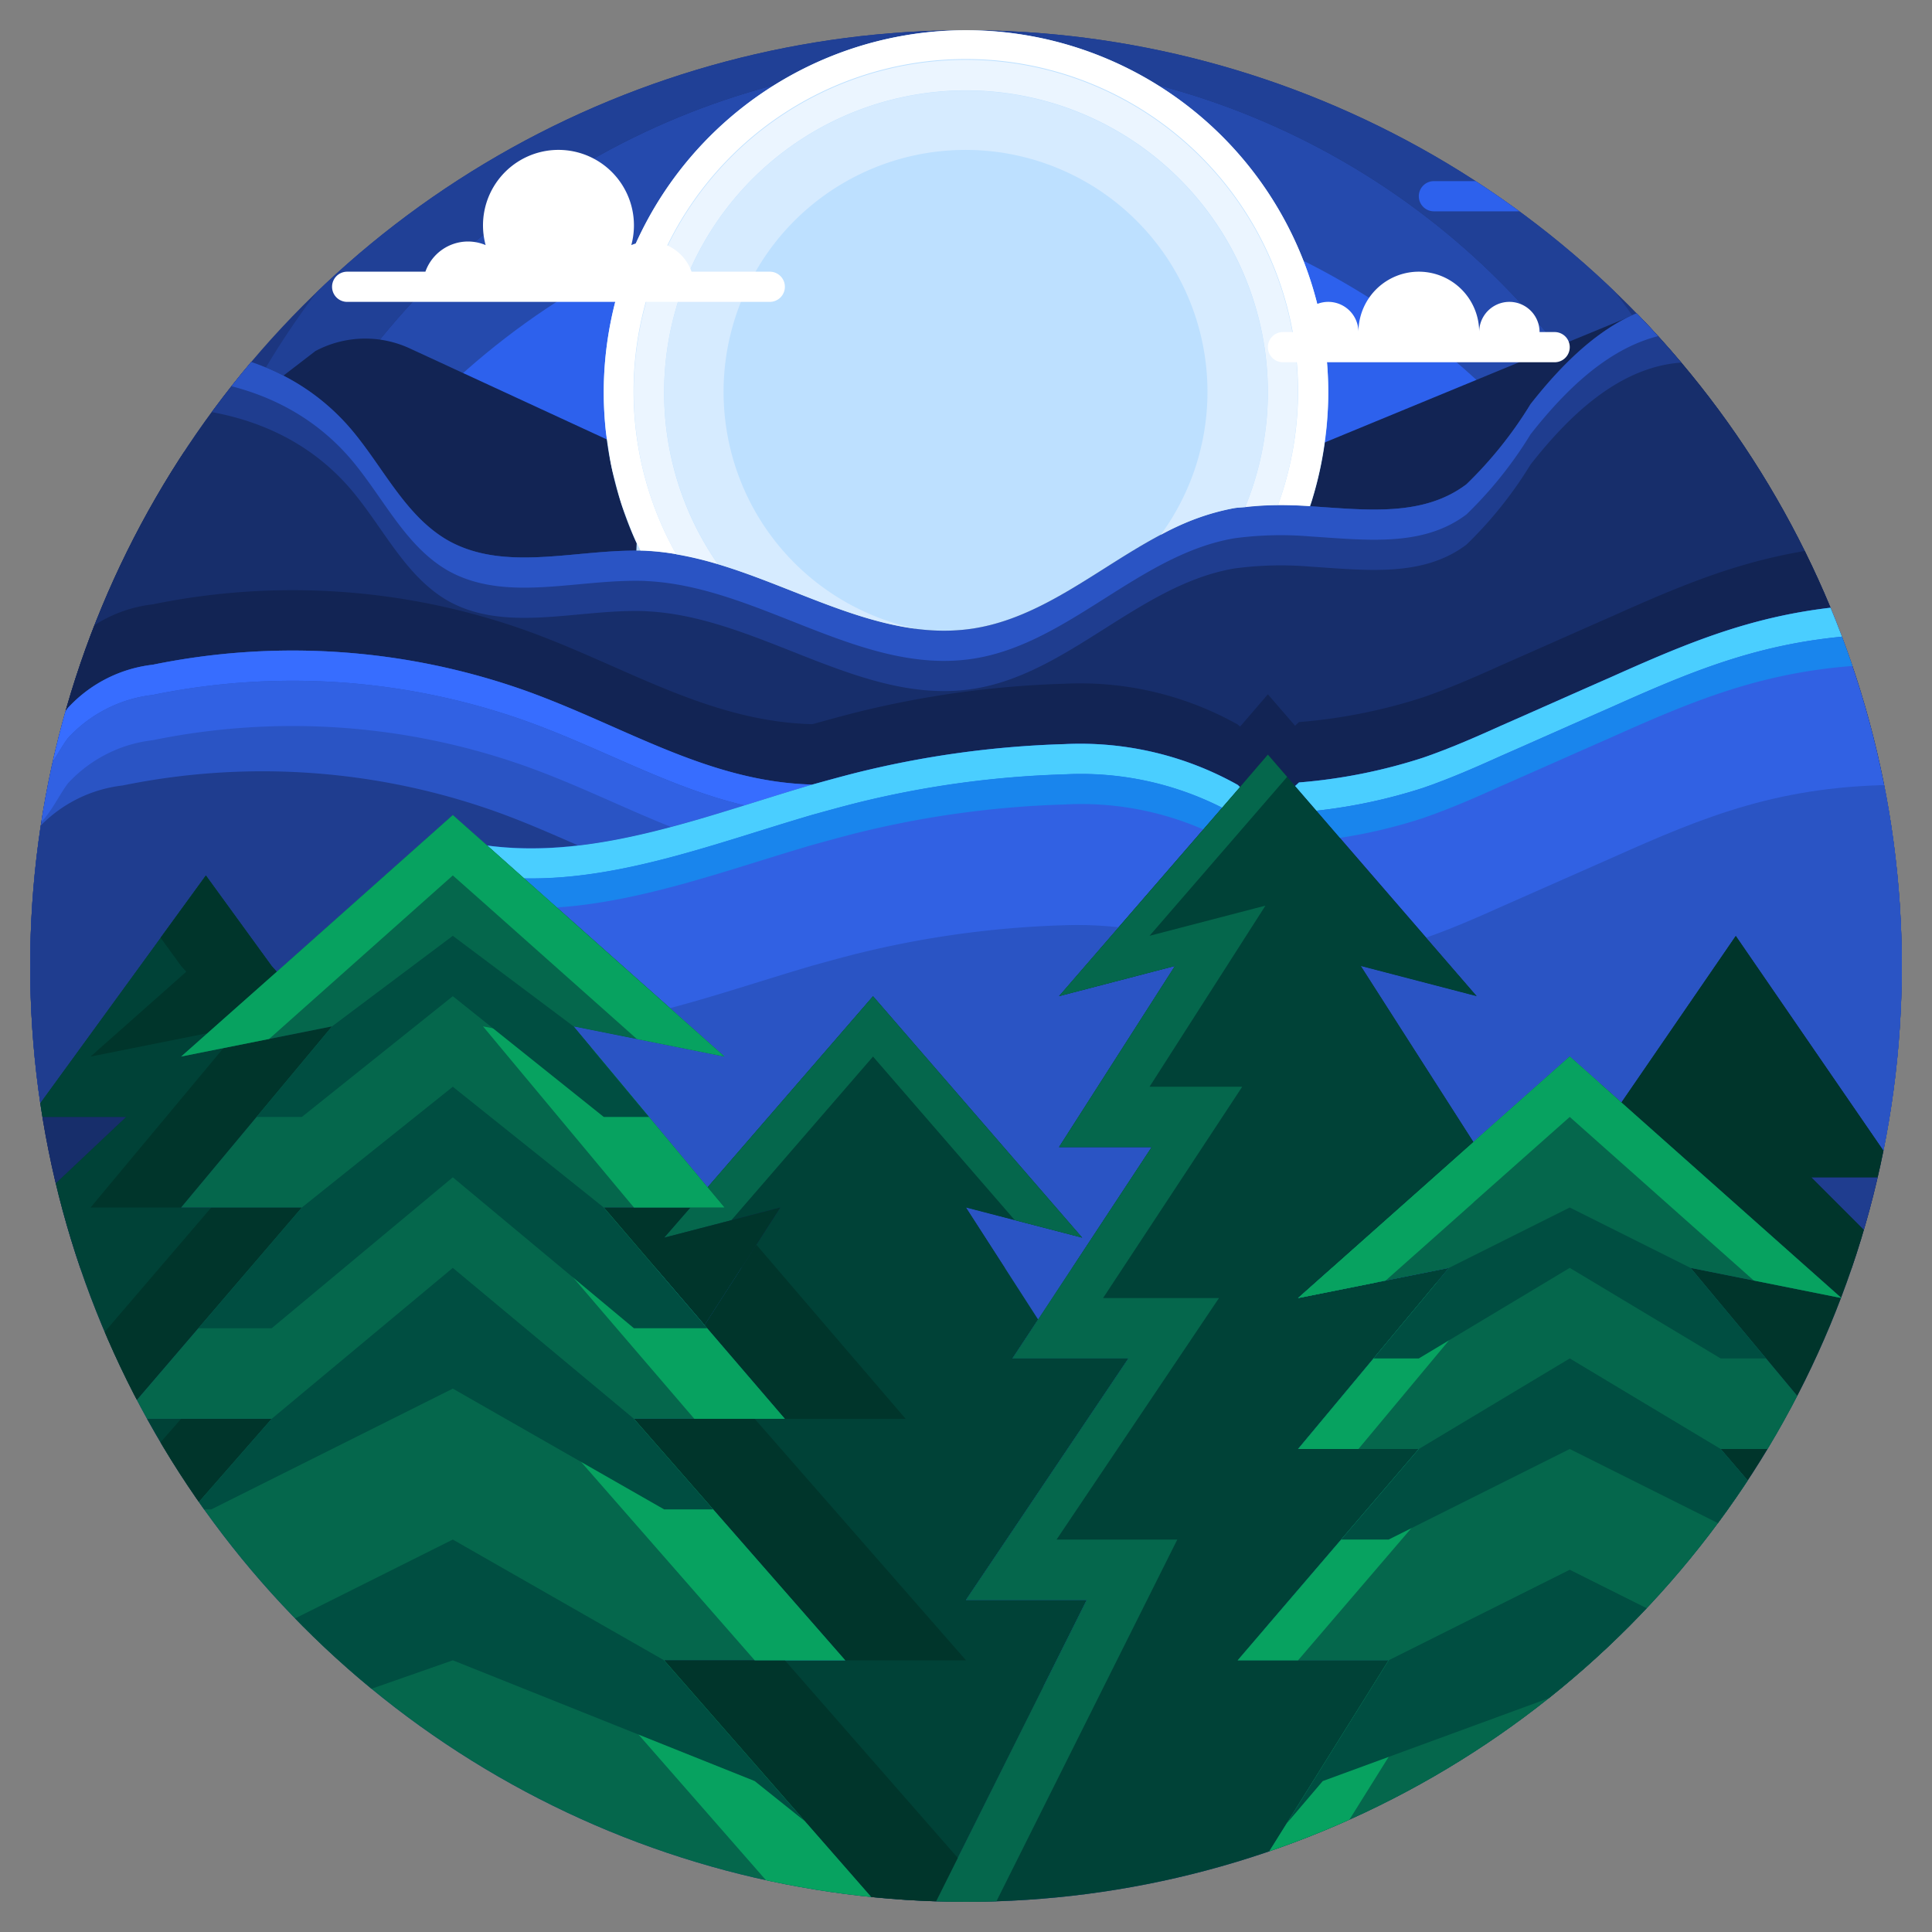 <svg height="512" viewBox="0 0 64 64" width="512" xmlns="http://www.w3.org/2000/svg" xmlns:xlink="http://www.w3.org/1999/xlink"><rect x="0" y="0" width="64" height="64" fill="#808080" stroke="none"/><clipPath id="clip-path"><circle cx="32" cy="32" r="31"/></clipPath><g clip-path="url(#clip-path)"><path d="m1 1h62v62h-62z" fill="#1c3680"/><circle cx="32" cy="27" fill="#254aad" r="25"/><circle cx="32" cy="31" fill="#2d61ed" r="25"/><path d="m5 26a26.881 26.881 0 0 0 3.289 12.923 24.96 24.96 0 0 1 -1.289-7.923c0-.674.034-1.339.087-2-.053-.661-.087-1.326-.087-2a25 25 0 0 1 50 0c0 .674-.034 1.339-.087 2 .053.661.087 1.326.087 2a24.96 24.96 0 0 1 -1.289 7.923 27.01 27.01 0 0 0 -13.511-37.923h-20.4a27 27 0 0 0 -16.8 25z" fill="#204096"/><path d="m61.5 6h-2.592a1.5 1.5 0 0 0 -1.408-1 1.512 1.512 0 0 0 -.587.119 2.5 2.5 0 1 0 -4.826 0 1.512 1.512 0 0 0 -.587-.119 1.5 1.5 0 0 0 -1.408 1h-2.592a.5.5 0 0 0 0 1h14a.5.5 0 0 0 0-1z" fill="#2d61ed"/><path d="m12.5 4h-.5a1 1 0 0 0 -2 0 2 2 0 0 0 -4 0 1 1 0 0 0 -2 0h-.5a.5.5 0 0 0 0 1h9a.5.5 0 0 0 0-1z" fill="#204096"/><path d="m1 18.9 9.445-7.269a3.509 3.509 0 0 1 3.141-.084l8.414 3.887 8.851-3.066a3.483 3.483 0 0 1 2.3 0l8.849 3.066 12.522-5.165a3.5 3.5 0 0 1 2.921.105l5.557 2.75v28.876h-62z" fill="#122454"/><path d="m43.4 16.77c1.87.12 3.74.36 5.18-.73a13.412 13.412 0 0 0 2.12-2.65c1.35-1.72 3.11-3.39 5.3-3.39h7v10c-4 0-6.48 1.02-9.61 2.42-1.23.54-2.46 1.09-3.69 1.63-.84.38-1.69.75-2.56 1.05a17.938 17.938 0 0 1 -4.11.82l-.13.12-.9-1.04-.92 1.07-.08-.07a10.668 10.668 0 0 0 -5.74-1.35 32.5 32.5 0 0 0 -6.94.96c-.47.12-.94.25-1.41.38-3.47-.09-6.25-1.95-9.53-3.12a23.064 23.064 0 0 0 -12.32-.85 4.522 4.522 0 0 0 -2.81 1.43c-.37.49-.69 1.29-1.25 1.55v-13c4-1 8.06-.73 10.58 2.16 1.1 1.27 1.83 2.94 3.29 3.76 1.84 1.01 4.09.31 6.21.32.12 0 .24 0 .36.01 3.73.19 7.1 3.14 10.8 2.57 3.16-.49 5.5-3.46 8.66-3.99a11.555 11.555 0 0 1 2.5-.06z" fill="#172e6b"/><path d="m56 10c-2.19 0-3.95 1.67-5.3 3.39a13.412 13.412 0 0 1 -2.12 2.65c-1.44 1.09-3.31.85-5.18.73a11.555 11.555 0 0 0 -2.5.06c-3.16.53-5.5 3.5-8.66 3.99-3.7.57-7.07-2.38-10.8-2.57-.12-.01-.24-.01-.36-.01-2.12-.01-4.37.69-6.21-.32-1.46-.82-2.19-2.49-3.29-3.76-2.52-2.89-6.58-3.16-10.58-2.16v2c4-1 8.06-.73 10.58 2.16 1.1 1.27 1.83 2.94 3.29 3.76 1.84 1.01 4.09.31 6.21.32.12 0 .24 0 .36.01 3.73.19 7.1 3.14 10.8 2.57 3.16-.49 5.5-3.46 8.66-3.99a11.555 11.555 0 0 1 2.5-.06c1.87.12 3.74.36 5.18-.73a13.412 13.412 0 0 0 2.12-2.65c1.35-1.72 3.11-3.39 5.3-3.39h7v-2z" fill="#1f3d8f"/><path d="m56 10c-2.19 0-3.95 1.67-5.3 3.39a13.412 13.412 0 0 1 -2.12 2.65c-1.44 1.09-3.31.85-5.18.73a11.555 11.555 0 0 0 -2.5.06c-3.16.53-5.5 3.5-8.66 3.99-3.7.57-7.07-2.38-10.8-2.57-.12-.01-.24-.01-.36-.01-2.12-.01-4.37.69-6.21-.32-1.46-.82-2.19-2.49-3.29-3.76-2.52-2.89-6.58-3.16-10.58-2.16v1c4-1 8.06-.73 10.58 2.16 1.1 1.27 1.83 2.94 3.29 3.76 1.84 1.01 4.09.31 6.21.32.12 0 .24 0 .36.01 3.73.19 7.1 3.14 10.8 2.57 3.16-.49 5.5-3.46 8.66-3.99a11.555 11.555 0 0 1 2.5-.06c1.87.12 3.74.36 5.18-.73a13.412 13.412 0 0 0 2.12-2.65c1.35-1.72 3.11-3.39 5.3-3.39h7v-1z" fill="#2a54c4"/><path d="m49.7 22.05c-.84.38-1.69.75-2.56 1.05a17.938 17.938 0 0 1 -4.11.82l-.13.12-.9-1.04-.92 1.07-.08-.07a10.668 10.668 0 0 0 -5.74-1.35 32.5 32.5 0 0 0 -6.94.96c-.47.12-.94.25-1.41.38-3.47-.09-6.25-1.95-9.53-3.12a23.064 23.064 0 0 0 -12.32-.85 4.522 4.522 0 0 0 -2.81 1.43c-.37.49-.69 1.29-1.25 1.55v2c.56-.26.88-1.06 1.25-1.55a4.522 4.522 0 0 1 2.81-1.43 23.064 23.064 0 0 1 12.32.85c3.28 1.17 6.06 3.03 9.53 3.12.47-.13.94-.26 1.41-.38a32.5 32.5 0 0 1 6.94-.96 10.668 10.668 0 0 1 5.74 1.35l.08.07.92-1.07.9 1.04.13-.12a17.938 17.938 0 0 0 4.11-.82c.87-.3 1.72-.67 2.56-1.05 1.23-.54 2.46-1.09 3.69-1.63 3.13-1.4 5.61-2.42 9.61-2.42v-2c-4 0-6.48 1.02-9.61 2.42-1.23.54-2.46 1.09-3.69 1.63z" fill="#122454"/><path d="m15 27-5.83 5.19-.17-.19-2.18-3-5.82 8v-12c.56-.26.88-1.06 1.25-1.55a4.522 4.522 0 0 1 2.81-1.43 23.064 23.064 0 0 1 12.32.85c3.28 1.17 6.06 3.03 9.53 3.12-3.55 1.04-7.17 2.5-10.77 2.02z" fill="#2a54c4"/><path d="m6.82 29 2.18 3 .17.19 5.83-5.19 1.14 1.01a12.119 12.119 0 0 0 3-.008c-.9-.395-1.8-.792-2.757-1.132a23.064 23.064 0 0 0 -12.32-.85 4.522 4.522 0 0 0 -2.81 1.43c-.085.112-.167.243-.25.378v9.172z" fill="#1f3d8f"/><path d="m2.25 24.45a4.522 4.522 0 0 1 2.81-1.43 23.064 23.064 0 0 1 12.32.85c2.542.907 4.787 2.219 7.283 2.809.751-.234 1.5-.47 2.247-.689-3.47-.09-6.25-1.95-9.53-3.12a23.064 23.064 0 0 0 -12.32-.85 4.522 4.522 0 0 0 -2.81 1.43c-.37.49-.69 1.29-1.25 1.55v1c.56-.26.88-1.06 1.25-1.55z" fill="#376dff"/><path d="m2.25 25.95a4.522 4.522 0 0 1 2.81-1.43 23.064 23.064 0 0 1 12.32.85c1.692.6 3.252 1.387 4.841 2.02.816-.217 1.63-.458 2.442-.711-2.5-.59-4.741-1.9-7.283-2.809a23.064 23.064 0 0 0 -12.32-.85 4.522 4.522 0 0 0 -2.81 1.43c-.37.49-.69 1.29-1.25 1.55v1.5c.56-.26.88-1.06 1.25-1.55z" fill="#3161e3"/><path d="m4.18 37-3.18 3v-3z" fill="#172e6b"/><path d="m26.91 25.99c.47-.13.94-.26 1.41-.38a32.5 32.5 0 0 1 6.94-.96 10.668 10.668 0 0 1 5.74 1.35l.08.07-6 6.93 3.84-1-3.84 6h3.07l-3.76 5.71-2.39-3.71 3.85 1-6.93-8-5.48 6.33-4.44-5.33 5 1-7.86-6.99c3.6.48 7.22-.98 10.77-2.02z" fill="#3161e3"/><path d="m63 20v19l-5.5-8-3.79 5.52-1.71-1.52-3.19 2.83-3.73-5.83 3.84 1-6.02-6.96.13-.12a17.938 17.938 0 0 0 4.11-.82c.87-.3 1.72-.67 2.56-1.05 1.23-.54 2.46-1.09 3.69-1.63 3.13-1.4 5.61-2.42 9.61-2.42z" fill="#3161e3"/><path d="m35.08 33 1.976-2.282a12.383 12.383 0 0 0 -1.8-.068 32.5 32.5 0 0 0 -6.94.96c-.47.12-.94.25-1.41.38-1.56.457-3.134.988-4.713 1.407l1.807 1.603-4.937-.987c-.016 0-.032 0-.047.006l4.424 5.311 5.48-6.33 6.93 8-3.85-1 2.39 3.71 3.6-5.468.16-.242h-3.07l3.84-6z" fill="#2a54c4"/><path d="m53.39 28.42c-1.23.54-2.46 1.09-3.69 1.63-.807.365-1.624.717-2.457 1.011l1.677 1.939-3.84-1 3.73 5.83 3.19-2.83 1.71 1.52 3.79-5.52 5.5 8v-13c-4 0-6.48 1.02-9.61 2.42z" fill="#2a54c4"/><path d="m41 26a10.668 10.668 0 0 0 -5.74-1.35 32.5 32.5 0 0 0 -6.94.96c-.47.12-.94.25-1.41.38-3.55 1.04-7.17 2.5-10.77 2.02l1.22 1.09c3.2.064 6.4-1.182 9.55-2.105.47-.13.94-.26 1.41-.38a32.5 32.5 0 0 1 6.94-.96 10.338 10.338 0 0 1 5.227 1.105l.593-.685z" fill="#4aceff"/><path d="m53.39 22.42c-1.23.54-2.46 1.09-3.69 1.63-.84.38-1.69.75-2.56 1.05a17.938 17.938 0 0 1 -4.11.82l-.13.12.706.816a17.66 17.66 0 0 0 3.534-.756c.87-.3 1.72-.67 2.56-1.05 1.23-.54 2.46-1.09 3.69-1.63 3.13-1.4 5.61-2.42 9.61-2.42v-1c-4 0-6.48 1.02-9.61 2.42z" fill="#4aceff"/><path d="m35.26 25.65a32.5 32.5 0 0 0 -6.94.96c-.47.12-.94.25-1.41.38-3.149.923-6.354 2.169-9.55 2.105l1.086.966c2.835-.189 5.671-1.253 8.464-2.071.47-.13.94-.26 1.41-.38a32.5 32.5 0 0 1 6.94-.96 10.122 10.122 0 0 1 4.6.827l.625-.722a10.338 10.338 0 0 0 -5.225-1.105z" fill="#1985ed"/><path d="m49.7 25.05c-.84.38-1.69.75-2.56 1.05a17.66 17.66 0 0 1 -3.534.756l.775.9a17.074 17.074 0 0 0 2.759-.656c.87-.3 1.72-.67 2.56-1.05 1.23-.54 2.46-1.09 3.69-1.63 3.13-1.4 5.61-2.42 9.61-2.42v-1c-4 0-6.48 1.02-9.61 2.42-1.23.54-2.46 1.09-3.69 1.63z" fill="#1985ed"/><path d="m63 39v3l-3-3z" fill="#1f3d8f"/><path d="m44 13a12.1 12.1 0 0 1 -.6 3.77 11.555 11.555 0 0 0 -2.5.06c-3.16.53-5.5 3.5-8.66 3.99-3.7.57-7.07-2.38-10.8-2.57-.12-.01-.24-.01-.36-.01l.01-.24a12 12 0 1 1 22.91-5z" fill="#bde0ff"/><path d="m43.489 16.456c.088-.291.163-.587.229-.887.023-.107.044-.214.064-.322.05-.262.089-.527.122-.795.013-.11.029-.219.039-.33.035-.37.057-.743.057-1.122a12 12 0 0 0 -24 0 12.2 12.2 0 0 0 .069 1.275c.016.146.046.287.066.432.039.27.076.541.133.8.034.162.082.319.123.478.062.242.123.483.2.719.05.153.11.3.166.453.088.236.176.472.279.7.057.129.121.254.183.381.074 0 .147 0 .221.006a8.367 8.367 0 0 1 .961.113 11.006 11.006 0 1 1 19.933-1.625c.349 0 .7.011 1.053.032.018-.056.042-.108.06-.163s.027-.095.042-.145z" fill="#fff"/><path d="m22 13a10 10 0 1 1 19.247 3.8 9.554 9.554 0 0 1 1.087-.065 11 11 0 1 0 -19.934 1.628 11.55 11.55 0 0 1 1.382.328 9.942 9.942 0 0 1 -1.782-5.691z" fill="#ebf5ff"/><path d="m32 3a9.994 9.994 0 0 0 -8.217 15.691c2.215.664 4.351 1.854 6.565 2.136a8.015 8.015 0 1 1 8.1-3.107 8.126 8.126 0 0 1 2.451-.89c.114-.018.232-.015.347-.027a10 10 0 0 0 -9.246-13.803z" fill="#d6ebff"/><path d="m46.87 39.56 1.76-1.56h.29l-.11-.17 3.19-2.83 1.71 1.52 7.29 6.48-5-1 5 6h-4l6 7h-5l5 8h-21-1l5-8h-5l6-7h-4l5-6-5 1z" fill="#05674c"/><path d="m63 63v-8h-5z" fill="#00352b"/><path d="m63 39-5.5-8-3.79 5.52 7.29 6.48-5-1 5 6h-4l6 7v-13l-3-3z" fill="#00352b"/><path d="m37.38 45-5.38 8h4l-5 10h-2l-7-8h6l-7-8h5l-2.66-3.1 2.51-3.9-3.85 1 .87-1h1.13l-.56-.67 5.48-6.33 6.93 8-3.85-1 2.39 3.71-.85 1.29z" fill="#004237"/><path d="m33.615 40.419 2.235.581-6.93-8-5.48 6.33.56.67h-1.13l-.87 1 2.226-.578 4.694-5.422z" fill="#05674c"/><path d="m6 35 5-1-5 6h4l-6 7h5l-7 8h5l-6 8v-23l3.18-3h-3.18l5.82-8 2.18 3 .17.19z" fill="#004237"/><g fill="#00352b"><path d="m6 40 5-6-3.6.72-4.4 5.28z"/><path d="m7 40-6 7h3l6-7z"/><path d="m6.17 32.19-3.17 2.81 3.874-.775 2.296-2.035-.17-.19-2.18-3-1.501 2.063.681.937z"/><path d="m1 63 6-8h-3l-3 4z"/><path d="m1 55h1l7-8h-3l-5 5.714z"/></g><path d="m48.92 33-6.02-6.96-.9-1.04-.92 1.07-6 6.93 3.84-1-3.84 6h3.07l-3.76 5.71-.85 1.29h3.84l-5.38 8h4l-5 10h10l5-8h-5l6-7h-4l5-6-5 1 3.87-3.44 1.76-1.56.18-.17-3.73-5.83z" fill="#004237"/><path d="m35 51 5.38-8h-3.84l.85-1.29 3.76-5.71h-3.07l3.84-6-3.84 1 4.557-5.264-.637-.736-.92 1.07-6 6.93 3.84-1-3.84 6h3.07l-3.76 5.71-.85 1.29h3.84l-5.38 8h4l-5 10h2l6-12z" fill="#05674c"/><path d="m25.85 40-2.51 3.9-3.34-3.9h2.87l-.87 1z" fill="#00352b"/><path d="m29 63-7-8h6l-7-8h5l-2.66-3.1-3.34-3.9h2.87 1.13l-.56-.67-4.44-5.33 5 1-7.86-6.99-1.14-1.01-5.83 5.19-3.17 2.81 5-1-5 6h4l-6 7h5l-7 8h5l-6 8z" fill="#05674c"/><path d="m28 55h4l-7-8h-4z" fill="#00352b"/><path d="m22 55 7 8h2l.727-1.455-5.727-6.545z" fill="#00352b"/><path d="m26 47h4l-2.66-3.1-2.284-2.667-1.716 2.667z" fill="#00352b"/><path d="m57 48h4l-5-6-4-2-4 2-5 6h4l5-3z" fill="#05674c"/><path d="m58 55h5l-6-7-5-3-5 3-6 7h5l6-3z" fill="#05674c"/><path d="m52 52-6 3-5 8h1 21l-5-8z" fill="#05674c"/><path d="m53.71 36.52-1.71-1.52-3.19 2.83.002.003-1.939 1.725-.003.002-3.87 3.44 5-1 4-2 4 2 5 1z" fill="#05674c"/><path d="m47.6 42.48-4.6 5.52h2l5-6z" fill="#07a260"/><path d="m47 48-6 7h2l6-7z" fill="#07a260"/><path d="m46 55-5 8h1 1l5-8z" fill="#07a260"/><path d="m48.873 39.558 1.939-1.725-.002-.003 2.189-1.942-.999-.888-3.19 2.83.002.003-1.939 1.725-.003.002-3.87 3.44 2.581-.516 3.289-2.924z" fill="#07a260"/><path d="m52 42 5 3h1.5l-2.5-3-4-2-4 2-2.5 3h1.5z" fill="#004e41"/><path d="m52 48 6 3h1.571l-2.571-3-5-3-5 3-2.571 3h1.571z" fill="#004e41"/><path d="m52 56 8.182 3 1.193 1.4-3.375-5.4-6-3-6 3-3.375 5.4 1.193-1.4z" fill="#004e41"/><path d="m46.873 41.558 1.939-1.725-.002-.003 3.19-2.83 1.71 1.52 4.387 3.899 2.903.581-7.29-6.48-1.71-1.52-3.19 2.83.002.003-1.939 1.725-.003.002-3.87 3.44 2.903-.581.967-.859z" fill="#07a260"/><path d="m20.44 39.33.56.67h1.87 1.13l-.56-.67-3.84-4.61-3.6-.72z" fill="#07a260"/><path d="m22 55h-3l7 8h3z" fill="#07a260"/><path d="m25 55h3l-7-8h-3z" fill="#07a260"/><path d="m17 40 3.34 3.9 2.66 3.1h3l-2.66-3.1-3.34-3.9h-.13z" fill="#07a260"/><path d="m15 33 5 4h1.499l-2.499-3-4-3-4 3-2.5 3h1.5z" fill="#004e41"/><path d="m15 29 1.14 1.01 4.959 4.41 2.901.58-7.86-6.99-1.14-1.01-5.83 5.19-3.17 2.81 2.914-.583.256-.227z" fill="#07a260"/><path d="m15 46 7 4h1.625l-2.625-3-6-5-6 5-2.625 3h.625z" fill="#004e41"/><path d="m15 39 6 5h2.426l-.086-.1-3.34-3.9-5-4-5 4-3.429 4h2.429z" fill="#004e41"/><path d="m25 59 1.667 1.333-4.667-5.333-7-4-8 4-2.847 3.797 10.847-3.797z" fill="#004e41"/><path d="m25.5 9h-2.592a1.5 1.5 0 0 0 -1.408-1 1.512 1.512 0 0 0 -.587.119 2.5 2.5 0 1 0 -4.826 0 1.512 1.512 0 0 0 -.587-.119 1.5 1.5 0 0 0 -1.408 1h-2.592a.5.5 0 0 0 0 1h14a.5.5 0 0 0 0-1z" fill="#fff"/><path d="m51.5 11h-.5a1 1 0 0 0 -2 0 2 2 0 0 0 -4 0 1 1 0 0 0 -2 0h-.5a.5.5 0 0 0 0 1h9a.5.5 0 0 0 0-1z" fill="#fff"/></g></svg>